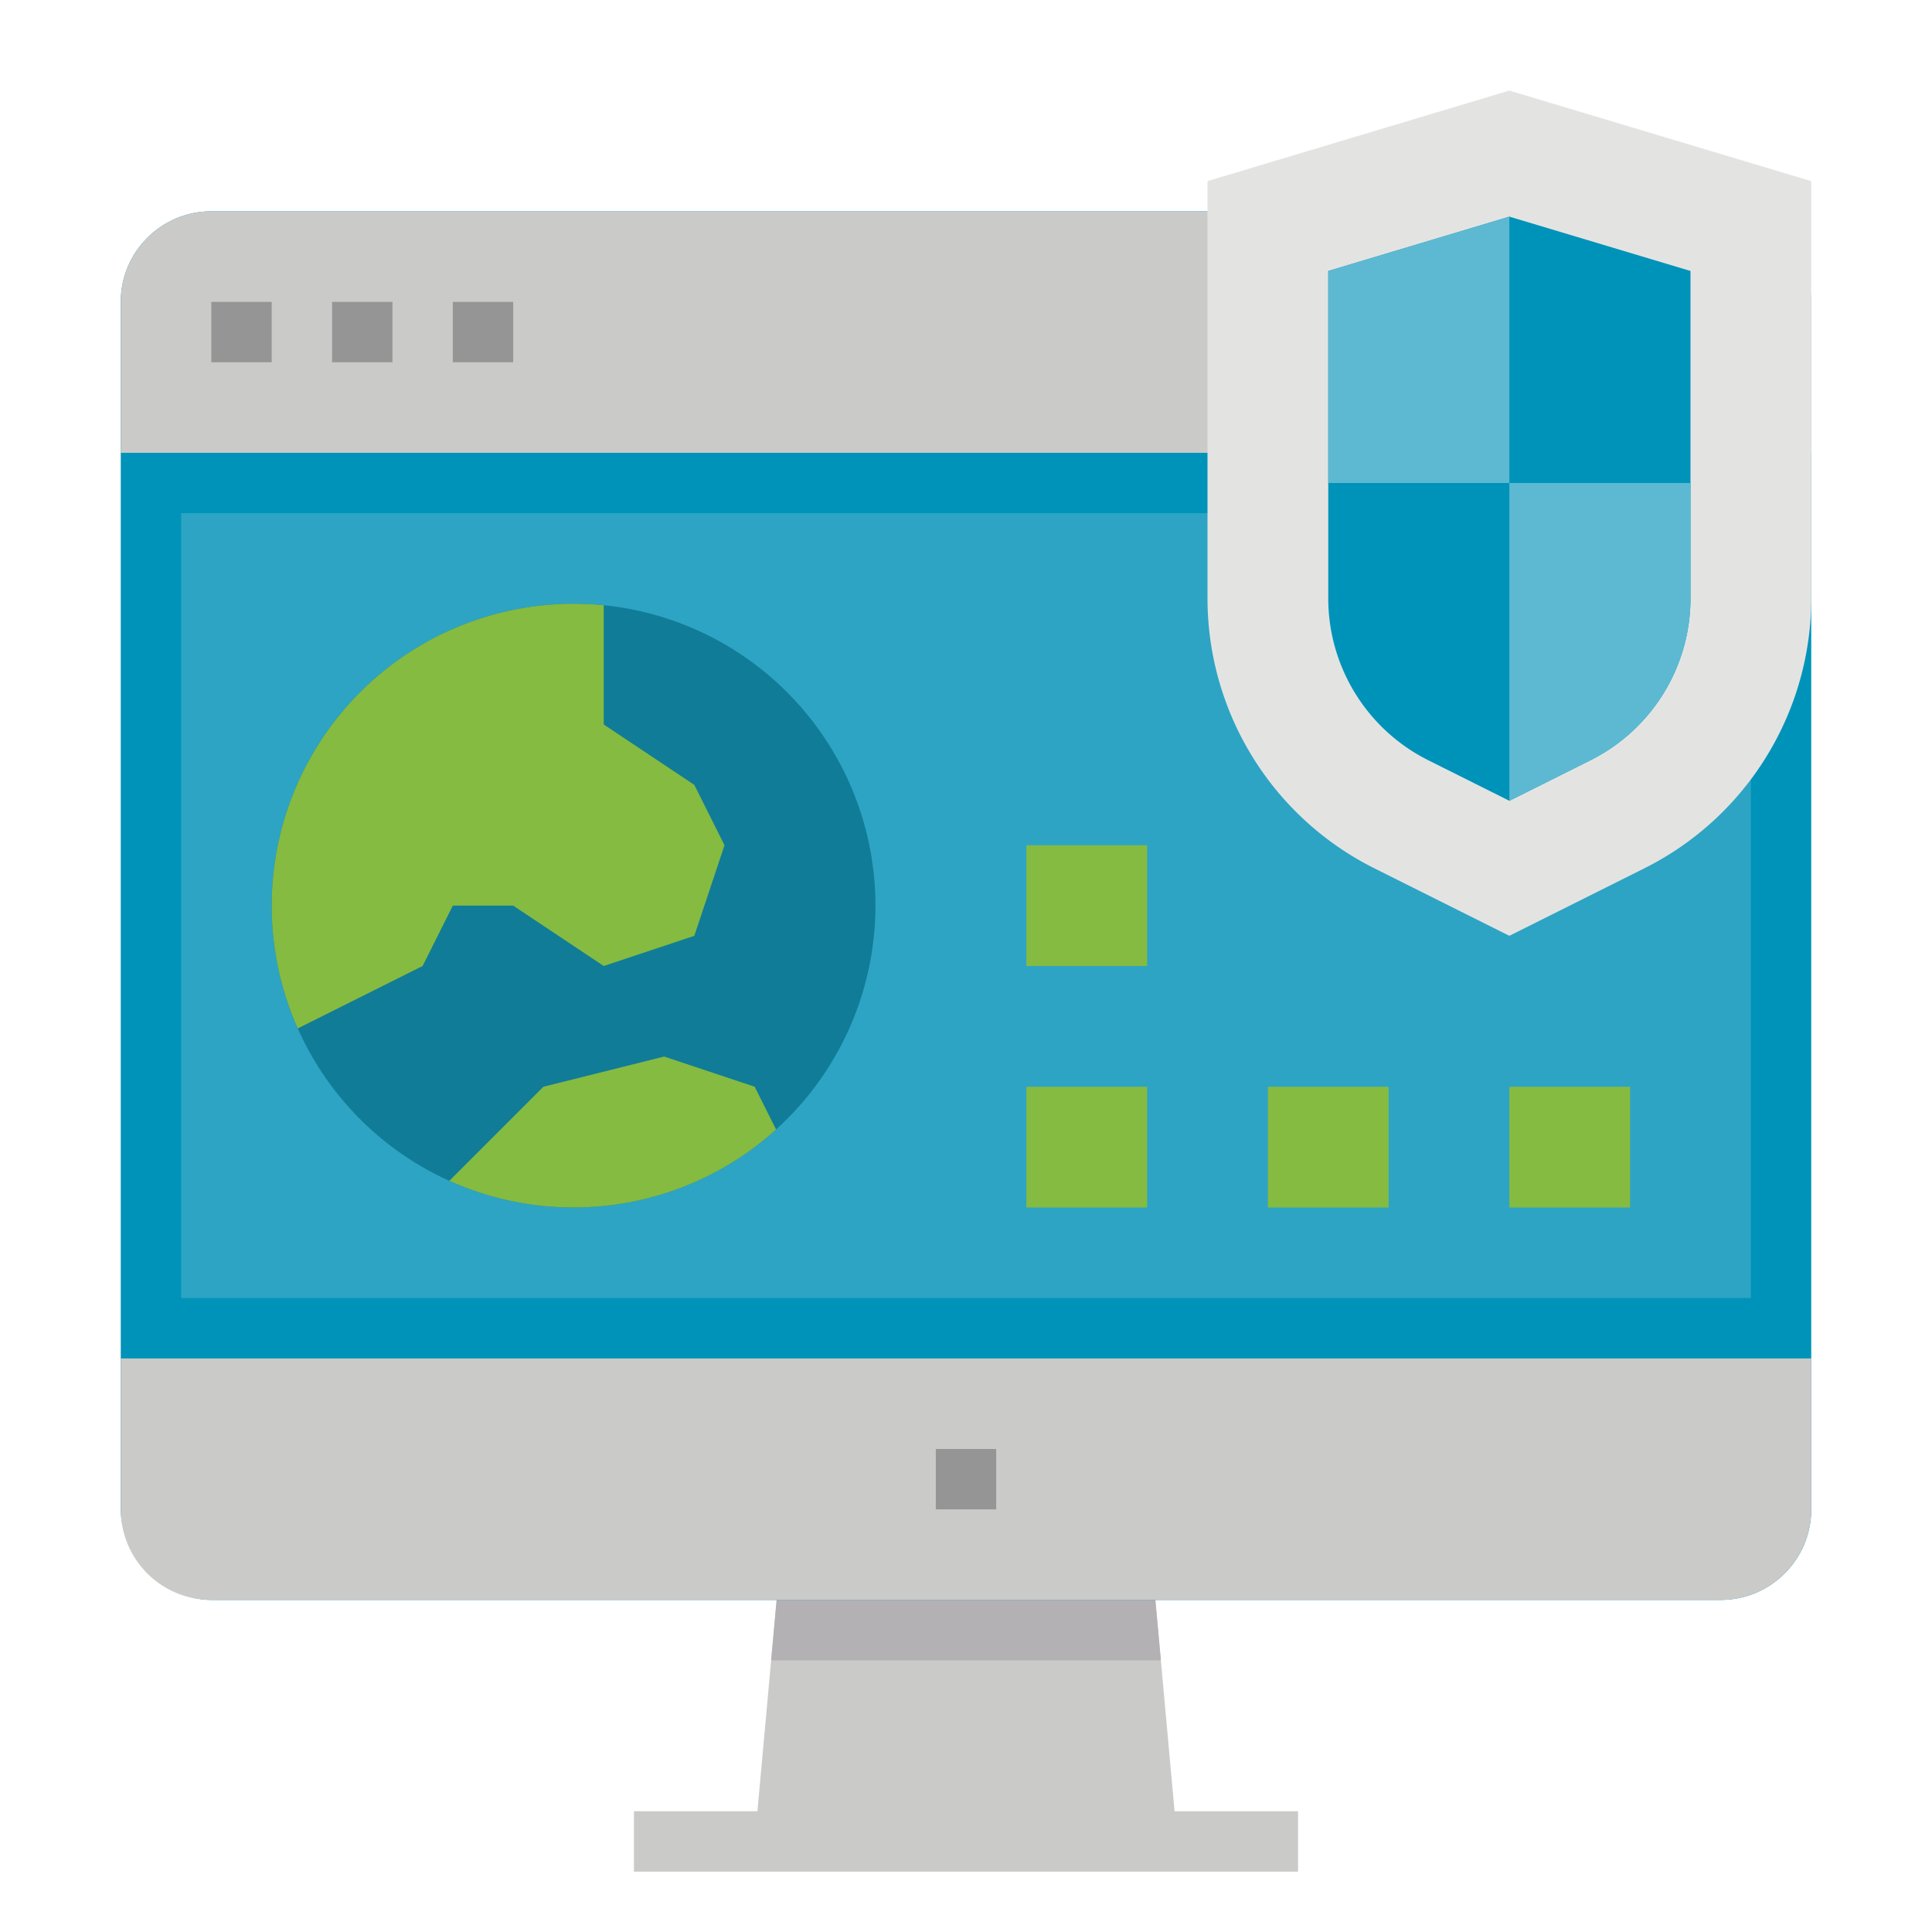 <svg id="Flat" height="512" viewBox="0 0 512 512" width="512" xmlns="http://www.w3.org/2000/svg"><path d="m312 488h-112l4.36-48 3.24-35.58h96.8l3.24 35.58z" fill="#cacac9"/><path d="m307.64 440h-103.28l3.24-35.58h96.8z" fill="#b3b1b3"/><rect fill="#0093b9" height="368" rx="24" width="448" x="32" y="56"/><path d="m32 360h448a0 0 0 0 1 0 0v40a24 24 0 0 1 -24 24h-400a24 24 0 0 1 -24-24v-40a0 0 0 0 1 0 0z" fill="#cacac9"/><path d="m32 56h448a0 0 0 0 1 0 0v40a24 24 0 0 1 -24 24h-400a24 24 0 0 1 -24-24v-40a0 0 0 0 1 0 0z" fill="#cacac9" transform="matrix(-1 0 0 -1 512 176)"/><g fill="#969595"><path d="m248 384h16v16h-16z"/><path d="m56 80h16v16h-16z"/><path d="m88 80h16v16h-16z"/><path d="m120 80h16v16h-16z"/></g><path d="m168 480h176v16h-176z" fill="#cacac9"/><path d="m48 136h416v208h-416z" fill="#2da4c4"/><path d="m272 288h32v32h-32z" fill="#85bb40"/><path d="m272 224h32v32h-32z" fill="#85bb40"/><path d="m336 288h32v32h-32z" fill="#85bb40"/><path d="m400 288h32v32h-32z" fill="#85bb40"/><path d="m435.777 230.111-35.777 17.889-35.777-17.889a80 80 0 0 1 -44.223-71.554v-110.557l80-24 80 24v110.557a80 80 0 0 1 -44.223 71.554z" fill="#e3e4e2"/><path d="m378.535 201.49a48 48 0 0 1 -26.535-42.932v-86.749l48-14.4 48 14.4v86.749a48 48 0 0 1 -26.535 42.932l-21.465 10.733z" fill="#0093b9"/><path d="m232 240a80.031 80.031 0 0 1 -112.92 72.93h-.01a80.013 80.013 0 0 1 32.93-152.93q4.05 0 8 .39a80.027 80.027 0 0 1 72 79.61z" fill="#107c98"/><path d="m192 224-8 24-24 8-24-16h-16l-8 16-33.09 16.55a80.021 80.021 0 0 1 73.09-112.55q4.05 0 8 .39v31.61l24 16z" fill="#85bb40"/><path d="m205.67 299.33a80.072 80.072 0 0 1 -86.59 13.6l24.92-24.93 32-8 24 8z" fill="#85bb40"/><path d="m400 128h48v30.558a48 48 0 0 1 -26.535 42.932l-21.465 10.733z" fill="#5db9d2"/><path d="m400 57.409v70.591h-48v-56.191z" fill="#5db9d2"/></svg>